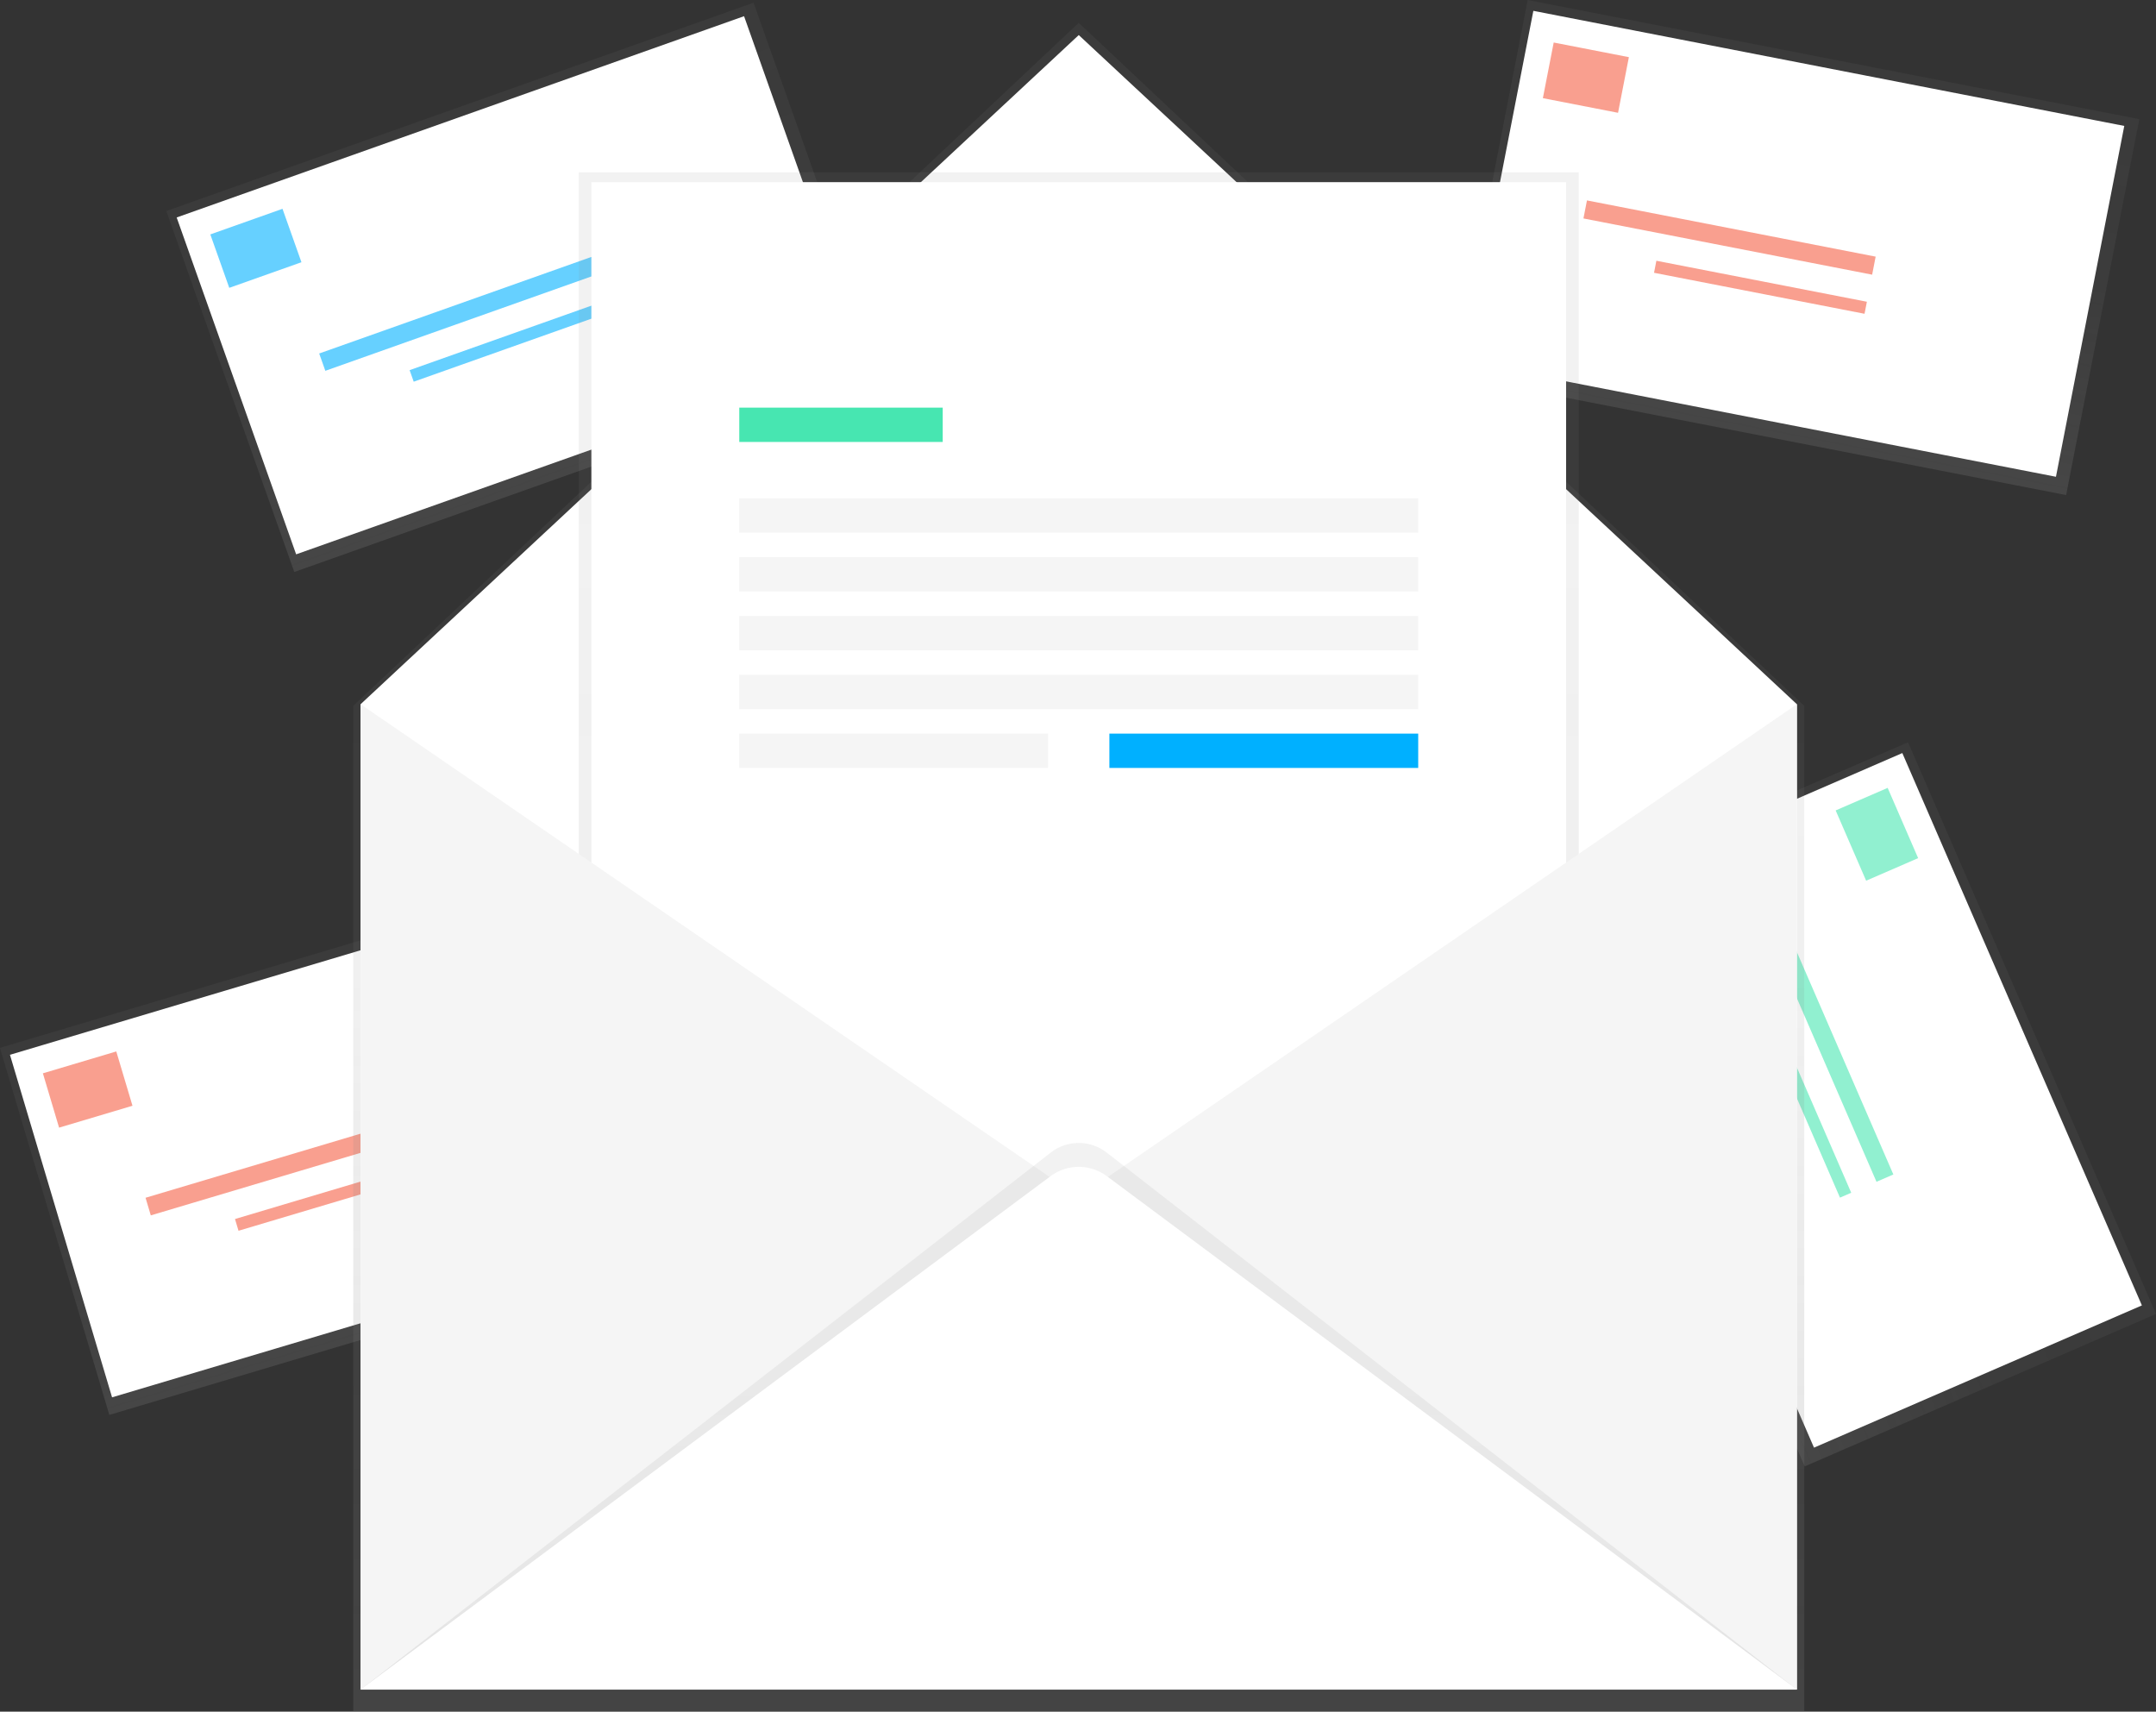 <svg id="060e19aa-3f7d-4f07-aa7e-820f8d371f55" data-name="Layer 1" xmlns="http://www.w3.org/2000/svg" xmlns:xlink="http://www.w3.org/1999/xlink" width="870.71" height="691.21"><rect width="100%" height="100%" fill="#333333" stroke="none"/><defs><linearGradient id="96d5bb21-1965-4d3e-ab37-1bcc7be514e6" x1="309.27" y1="560.72" x2="309.27" y2="406.06" gradientTransform="matrix(-1 0 0 1 616.6 82.28)" gradientUnits="userSpaceOnUse"><stop offset="0" stop-color="gray" stop-opacity=".25"/><stop offset=".54" stop-color="gray" stop-opacity=".12"/><stop offset="1" stop-color="gray" stop-opacity=".1"/></linearGradient><linearGradient id="3608cfbe-4e57-42c8-8a3e-2b99e6b6c6a0" x1="-175.29" y1="157.73" x2="-175.29" y2="3.07" gradientTransform="matrix(0 -1 -1 0 970.73 29.07)" xlink:href="#96d5bb21-1965-4d3e-ab37-1bcc7be514e6"/><linearGradient id="f4d6b150-3892-4d6f-bed9-22612cc59583" x1="-246.29" y1="456.25" x2="-246.29" y2="301.59" gradientTransform="matrix(0 -1 -1 0 1293.26 304.09)" xlink:href="#96d5bb21-1965-4d3e-ab37-1bcc7be514e6"/><linearGradient id="675c2575-69c8-4c08-9859-0530d9a94ad2" x1="60" y1="226.17" x2="60" y2="71.51" gradientTransform="matrix(-1 0 0 1 436.24 71.59)" xlink:href="#96d5bb21-1965-4d3e-ab37-1bcc7be514e6"/><linearGradient id="245258be-8ef2-4163-b815-3fbd211fc334" x1="435.66" y1="691.21" x2="435.66" y2="9.21" xlink:href="#96d5bb21-1965-4d3e-ab37-1bcc7be514e6"/><linearGradient id="afb36fd3-f298-4117-ba9e-9f0c6a4eccfc" x1="435.66" y1="544.71" x2="435.66" y2="69.59" xlink:href="#96d5bb21-1965-4d3e-ab37-1bcc7be514e6"/><linearGradient id="9b46ec67-d0ea-45ff-80f1-fe3db7b86030" x1="600.3" y1="786.69" x2="600.3" y2="565.96" xlink:href="#96d5bb21-1965-4d3e-ab37-1bcc7be514e6"/></defs><path transform="rotate(-16.6 -132.68 1077.924)" fill="url(#96d5bb21-1965-4d3e-ab37-1bcc7be514e6)" d="M181.5 488.34h251.66V643H181.5z"/><path transform="rotate(-16.6 -134.19 1077.003)" fill="#fff" d="M184.26 492.57h243.13v144.34H184.26z"/><g opacity=".6" fill="#f55f44"><path transform="rotate(163.4 125.335 480.185)" d="M184.56 532.96h30.93v22.89h-30.93z"/><path transform="rotate(163.4 206.673 510.48)" d="M221.97 570.99h118.78v7.42H221.97z"/><path transform="rotate(163.4 227.038 522.479)" d="M258.42 584.23h86.61v4.95h-86.61z"/></g><path transform="rotate(-78.98 744.658 252.053)" fill="url(#3608cfbe-4e57-42c8-8a3e-2b99e6b6c6a0)" d="M812.99 78.53h154.66v251.66H812.99z"/><path transform="rotate(-78.98 743.759 250.548)" fill="#fff" d="M817.25 81.28h144.34v243.13H817.25z"/><g opacity=".6" fill="#f55f44"><path transform="rotate(-168.98 717.753 91.504)" d="M789.65 124.32h30.93v22.89h-30.93z"/><path transform="rotate(-168.98 775.773 156.064)" d="M803.74 196.61h118.78v7.42H803.74z"/><path transform="rotate(-168.98 788.252 176.141)" d="M832.3 217.92h86.61v4.95H832.3z"/></g><path transform="rotate(-23.45 580.445 894.79)" fill="url(#f4d6b150-3892-4d6f-bed9-22612cc59583)" d="M837.01 424.55h154.66v251.66H837.01z"/><path transform="rotate(-23.45 581.175 893.207)" fill="#fff" d="M842.9 427.21h144.34v243.13H842.9z"/><g opacity=".6" fill="#47e6b1"><path transform="rotate(-113.45 806.072 443.137)" d="M907.2 429.86h30.93v22.89H907.2z"/><path transform="rotate(-113.45 785.685 527.506)" d="M842.89 521.96h118.78v7.42H842.89z"/><path transform="rotate(-113.45 776.192 549.152)" d="M849.48 544.85h86.61v4.95h-86.61z"/></g><path transform="rotate(-19.53 -9.391 646.573)" fill="url(#675c2575-69c8-4c08-9859-0530d9a94ad2)" d="M250.41 143.1h251.66v154.66H250.41z"/><path transform="rotate(-19.53 -10.923 645.741)" fill="#fff" d="M253.13 147.42h243.13v144.34H253.13z"/><g opacity=".6" fill="#00b0ff"><path transform="rotate(160.47 194.646 138.309)" d="M252.52 193.23h30.93v22.89h-30.93z"/><path transform="rotate(160.47 277.428 164.417)" d="M291.38 227.07h118.78v7.42H291.38z"/><path transform="rotate(160.47 298.376 175.363)" d="M328.41 239.26h86.61v4.95h-86.61z"/></g><path fill="url(#245258be-8ef2-4163-b815-3fbd211fc334)" d="M435.66 9.21l-293 275.83v406.17h585.99V285.04L435.66 9.21z"/><path fill="#fff" d="M725.68 682.3H145.63V284.38L435.66 14.16l290.02 270.22V682.3z"/><path fill="url(#afb36fd3-f298-4117-ba9e-9f0c6a4eccfc)" d="M233.73 69.59h403.85v475.12H233.73z"/><path fill="#fff" d="M238.83 73.55h393.65v471.16H238.83z"/><path fill="#f5f5f5" d="M145.63 284.38l290.03 198.96L145.63 682.3V284.38zm580.05 0L435.66 483.34 725.68 682.3V284.38z"/><path d="M310.28 786.69L588.92 569.9a18.39 18.39 0 0122.75 0l278.66 216.79z" transform="translate(-164.65 -104.4)" fill="url(#9b46ec67-d0ea-45ff-80f1-fe3db7b86030)"/><path d="M310.28 786.69l278.64-207.32a19.06 19.06 0 0122.75 0l278.66 207.32z" transform="translate(-164.65 -104.4)" fill="#fff"/><path fill="#47e6b1" d="M298.56 164.61h82.16v13.86h-82.16z"/><path fill="#f5f5f5" d="M298.56 201.24h274.19v13.86H298.56zm0 23.75h274.19v13.86H298.56zm0 23.76h274.19v13.86H298.56zm0 23.75h274.19v13.86H298.56zm0 23.76h124.72v13.86H298.56z"/><path fill="#00b0ff" d="M448.03 296.26h124.72v13.86H448.03z"/></svg>